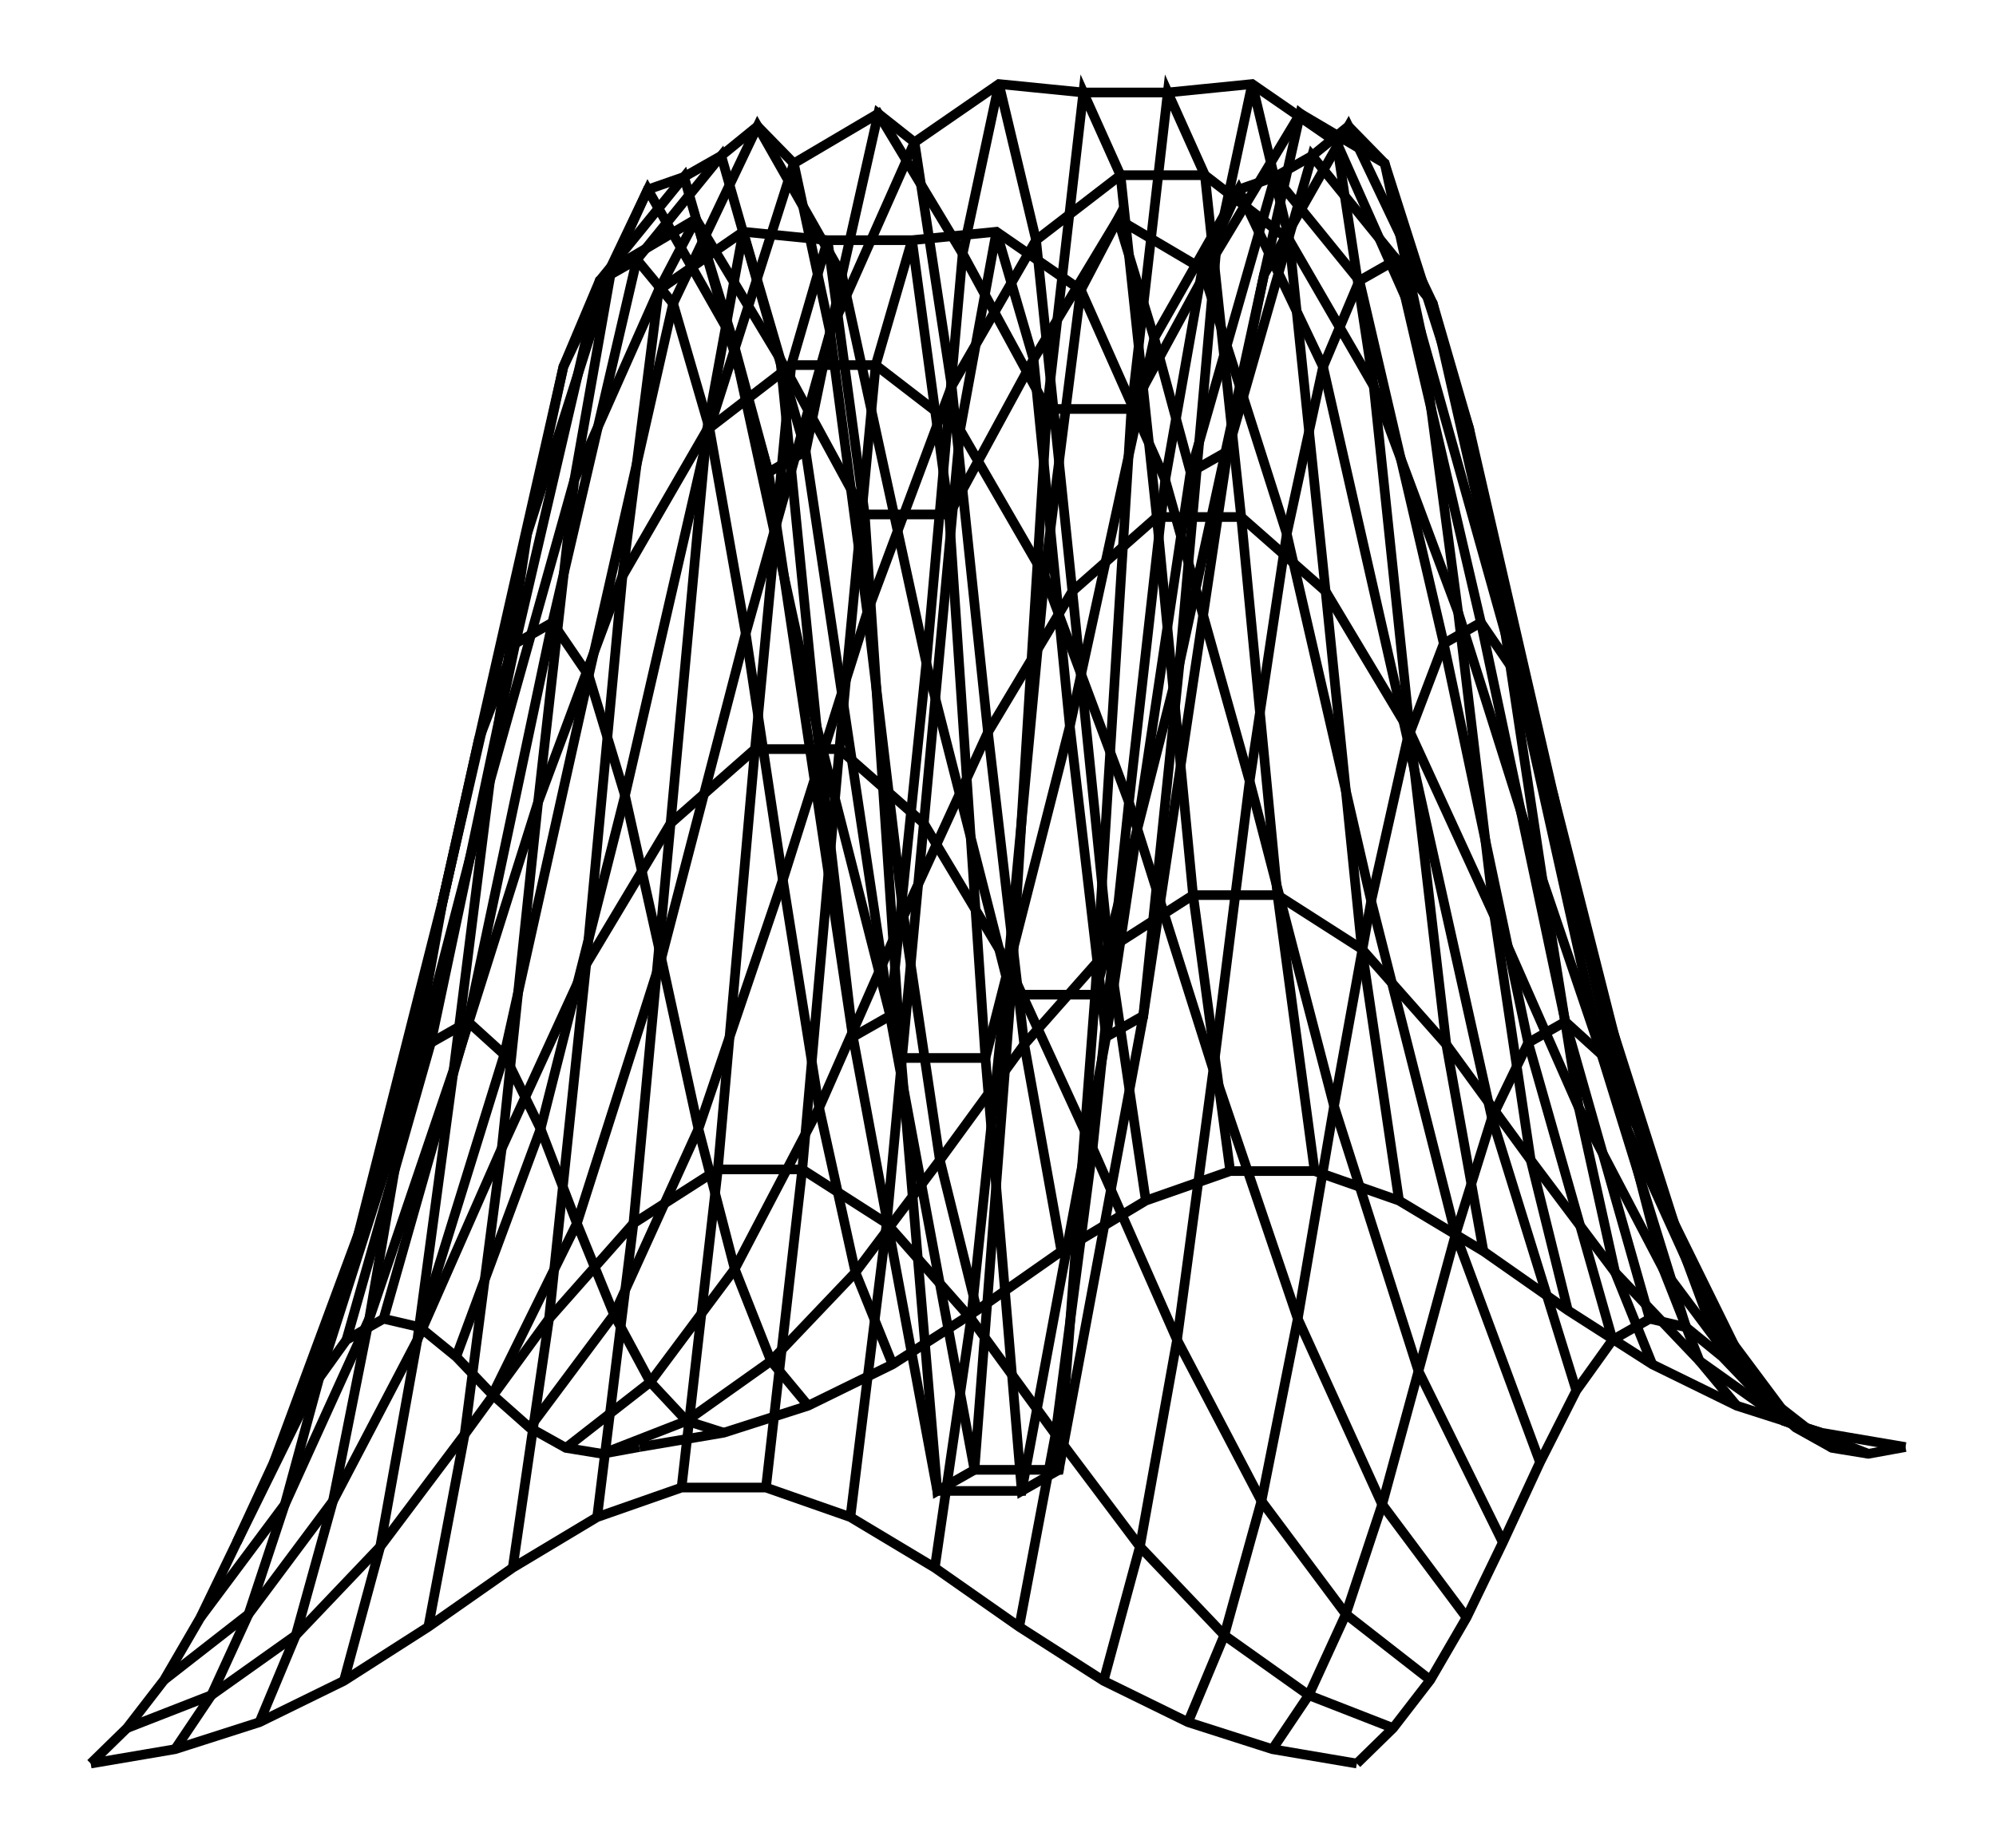 <svg xmlns="http://www.w3.org/2000/svg" width="108.0" height="100.0" viewBox="-34.78 -24.46 117.98 110.00">
<g fill="none" stroke="black" stroke-width="0.1%" transform="translate(0, 61.078) scale(5.024, -5.024)">
<polyline points="0.57,-0.12 0.13,-0.20 -0.30,-0.13 -0.73,0.11 -1.17,0.50 -1.60,0.95 -2.03,1.30 -2.46,1.40 -2.90,1.15 -3.33,0.55 -3.76,-0.30 -4.20,-1.25 -4.63,-2.14 -5.06,-2.88 -5.50,-3.45 -5.93,-3.87" />
<polyline points="1.57,0.05 1.13,0.19 0.70,0.65 0.27,1.45 -0.17,2.53 -0.60,3.65 -1.03,4.53 -1.46,4.92 -1.90,4.67 -2.33,3.78 -2.76,2.40 -3.20,0.78 -3.63,-0.80 -4.06,-2.10 -4.50,-3.06 -4.93,-3.70" />
<polyline points="2.57,0.37 2.13,0.90 1.70,1.99 1.27,3.65 0.83,5.67 0.40,7.60 -0.03,9.02 -0.46,9.65 -0.90,9.40 -1.33,8.27 -1.76,6.35 -2.20,3.92 -2.63,1.40 -3.06,-0.76 -3.50,-2.35 -3.93,-3.38" />
<polyline points="3.57,0.86 3.13,1.95 2.70,3.90 2.27,6.60 1.83,9.52 1.40,11.95 0.97,13.43 0.54,13.95 0.10,13.70 -0.33,12.68 -0.76,10.70 -1.20,7.77 -1.63,4.35 -2.06,1.15 -2.50,-1.30 -2.93,-2.89" />
<polyline points="4.57,1.50 4.13,3.28 3.70,6.17 3.27,9.77 2.83,13.09 2.40,15.09 1.97,15.53 1.54,15.18 1.10,14.93 0.67,14.78 0.24,13.84 -0.20,11.34 -0.63,7.52 -1.06,3.42 -1.50,0.03 -1.93,-2.25" />
<polyline points="5.57,2.20 5.13,4.65 4.70,8.35 4.27,12.45 3.83,15.34 3.40,15.68 2.97,13.77 2.54,11.68 2.10,11.43 1.67,13.02 1.24,14.43 0.80,13.59 0.37,10.20 -0.06,5.60 -0.50,1.40 -0.93,-1.55" />
<polyline points="6.57,2.80 6.13,5.78 5.70,10.02 5.27,14.18 4.83,16.03 4.40,14.02 3.97,9.17 3.54,4.99 3.10,4.74 2.67,8.42 2.24,12.77 1.80,14.28 1.37,11.93 0.94,7.27 0.50,2.53 0.07,-0.95" />
<polyline points="7.57,3.15 7.13,6.42 6.70,10.90 6.27,14.95 5.83,15.93 5.40,12.18 4.97,5.24 4.54,-0.39 4.10,-0.64 3.67,4.49 3.24,10.93 2.80,14.18 2.37,12.70 1.94,8.15 1.50,3.17 1.07,-0.60" />
<polyline points="8.57,3.15 8.13,6.42 7.70,10.90 7.27,14.95 6.83,15.93 6.40,12.18 5.97,5.24 5.54,-0.39 5.10,-0.64 4.67,4.49 4.24,10.93 3.80,14.18 3.37,12.70 2.94,8.15 2.50,3.17 2.07,-0.60" />
<polyline points="9.57,2.80 9.13,5.78 8.70,10.02 8.27,14.18 7.83,16.03 7.40,14.02 6.97,9.17 6.54,4.99 6.10,4.74 5.67,8.42 5.24,12.77 4.80,14.28 4.37,11.93 3.94,7.27 3.50,2.53 3.07,-0.95" />
<polyline points="10.57,2.20 10.13,4.65 9.70,8.35 9.27,12.45 8.83,15.34 8.40,15.68 7.97,13.77 7.54,11.68 7.10,11.43 6.67,13.02 6.24,14.43 5.80,13.59 5.37,10.20 4.94,5.60 4.50,1.40 4.07,-1.55" />
<polyline points="11.57,1.50 11.13,3.28 10.70,6.17 10.27,9.77 9.83,13.09 9.40,15.09 8.97,15.53 8.54,15.18 8.10,14.93 7.67,14.78 7.24,13.84 6.80,11.34 6.37,7.52 5.94,3.42 5.50,0.03 5.07,-2.25" />
<polyline points="12.57,0.86 12.13,1.95 11.70,3.90 11.27,6.60 10.83,9.52 10.40,11.95 9.97,13.43 9.54,13.95 9.10,13.70 8.67,12.68 8.24,10.70 7.80,7.77 7.37,4.35 6.94,1.15 6.50,-1.30 6.07,-2.89" />
<polyline points="13.57,0.37 13.13,0.90 12.70,1.99 12.27,3.65 11.83,5.67 11.40,7.60 10.97,9.02 10.54,9.65 10.10,9.40 9.67,8.27 9.24,6.35 8.80,3.92 8.37,1.40 7.94,-0.76 7.50,-2.35 7.07,-3.38" />
<polyline points="14.57,0.05 14.13,0.19 13.70,0.65 13.27,1.45 12.83,2.53 12.40,3.65 11.97,4.53 11.54,4.92 11.10,4.67 10.67,3.78 10.24,2.40 9.80,0.78 9.37,-0.80 8.94,-2.10 8.50,-3.06 8.07,-3.70" />
<polyline points="15.57,-0.12 15.13,-0.20 14.70,-0.13 14.27,0.11 13.83,0.50 13.40,0.95 12.97,1.30 12.54,1.40 12.10,1.15 11.67,0.55 11.24,-0.30 10.80,-1.25 10.37,-2.14 9.94,-2.88 9.50,-3.45 9.07,-3.87" />
<polyline points="0.57,-0.12 1.57,0.05 2.57,0.37 3.57,0.86 4.57,1.50 5.57,2.20 6.57,2.80 7.57,3.15 8.57,3.15 9.57,2.80 10.57,2.20 11.57,1.50 12.57,0.86 13.57,0.37 14.57,0.05 15.57,-0.12" />
<polyline points="0.13,-0.20 1.13,0.19 2.13,0.90 3.13,1.95 4.13,3.28 5.13,4.65 6.13,5.78 7.13,6.42 8.13,6.42 9.13,5.78 10.13,4.65 11.13,3.28 12.13,1.95 13.13,0.90 14.13,0.19 15.13,-0.20" />
<polyline points="-0.30,-0.13 0.70,0.65 1.70,1.99 2.70,3.90 3.70,6.17 4.70,8.35 5.70,10.02 6.70,10.90 7.70,10.90 8.70,10.02 9.70,8.35 10.70,6.17 11.70,3.90 12.70,1.99 13.70,0.65 14.70,-0.13" />
<polyline points="-0.73,0.11 0.27,1.45 1.27,3.65 2.27,6.60 3.27,9.77 4.27,12.45 5.27,14.18 6.27,14.95 7.27,14.95 8.27,14.18 9.27,12.45 10.27,9.77 11.27,6.60 12.27,3.65 13.27,1.45 14.27,0.11" />
<polyline points="-1.17,0.50 -0.17,2.53 0.83,5.67 1.83,9.52 2.83,13.09 3.83,15.34 4.83,16.03 5.83,15.93 6.83,15.93 7.83,16.03 8.83,15.34 9.83,13.09 10.83,9.52 11.83,5.67 12.83,2.53 13.83,0.50" />
<polyline points="-1.60,0.95 -0.60,3.65 0.40,7.60 1.40,11.95 2.40,15.09 3.40,15.68 4.40,14.02 5.40,12.18 6.40,12.18 7.40,14.02 8.40,15.68 9.40,15.09 10.40,11.95 11.40,7.60 12.40,3.65 13.40,0.95" />
<polyline points="-2.03,1.30 -1.03,4.53 -0.03,9.02 0.97,13.43 1.97,15.53 2.97,13.77 3.97,9.17 4.97,5.24 5.97,5.24 6.97,9.17 7.97,13.77 8.97,15.53 9.97,13.43 10.97,9.02 11.97,4.53 12.97,1.30" />
<polyline points="-2.46,1.40 -1.46,4.92 -0.46,9.65 0.54,13.95 1.54,15.18 2.54,11.68 3.54,4.99 4.54,-0.39 5.54,-0.39 6.54,4.99 7.54,11.68 8.54,15.18 9.54,13.95 10.54,9.65 11.54,4.92 12.54,1.40" />
<polyline points="-2.90,1.15 -1.90,4.67 -0.90,9.40 0.10,13.70 1.10,14.93 2.10,11.43 3.10,4.74 4.10,-0.64 5.10,-0.64 6.10,4.74 7.10,11.43 8.10,14.93 9.10,13.70 10.10,9.40 11.10,4.67 12.10,1.15" />
<polyline points="-3.33,0.55 -2.33,3.78 -1.33,8.27 -0.33,12.68 0.67,14.78 1.67,13.02 2.67,8.42 3.67,4.49 4.67,4.49 5.67,8.42 6.67,13.02 7.67,14.78 8.67,12.68 9.67,8.27 10.67,3.78 11.67,0.55" />
<polyline points="-3.76,-0.30 -2.76,2.40 -1.76,6.35 -0.76,10.70 0.24,13.84 1.24,14.43 2.24,12.77 3.24,10.93 4.24,10.93 5.24,12.77 6.24,14.43 7.24,13.84 8.24,10.70 9.24,6.35 10.24,2.40 11.24,-0.30" />
<polyline points="-4.20,-1.25 -3.20,0.78 -2.20,3.92 -1.20,7.77 -0.20,11.34 0.80,13.59 1.80,14.28 2.80,14.18 3.80,14.18 4.80,14.28 5.80,13.59 6.80,11.34 7.80,7.77 8.80,3.92 9.80,0.78 10.80,-1.25" />
<polyline points="-4.63,-2.14 -3.63,-0.80 -2.63,1.40 -1.63,4.35 -0.63,7.52 0.37,10.20 1.37,11.93 2.37,12.70 3.37,12.70 4.37,11.93 5.37,10.20 6.37,7.52 7.37,4.35 8.37,1.40 9.37,-0.80 10.37,-2.14" />
<polyline points="-5.06,-2.88 -4.06,-2.10 -3.06,-0.76 -2.06,1.15 -1.06,3.42 -0.06,5.60 0.94,7.27 1.94,8.15 2.94,8.15 3.94,7.27 4.94,5.60 5.94,3.42 6.94,1.15 7.94,-0.76 8.94,-2.10 9.94,-2.88" />
<polyline points="-5.50,-3.45 -4.50,-3.06 -3.50,-2.35 -2.50,-1.30 -1.50,0.03 -0.50,1.40 0.50,2.53 1.50,3.17 2.50,3.17 3.50,2.53 4.50,1.40 5.50,0.03 6.50,-1.30 7.50,-2.35 8.50,-3.06 9.50,-3.45" />
<polyline points="-5.93,-3.87 -4.93,-3.70 -3.93,-3.38 -2.93,-2.89 -1.93,-2.25 -0.93,-1.55 0.07,-0.95 1.07,-0.60 2.07,-0.60 3.07,-0.95 4.07,-1.55 5.07,-2.25 6.07,-2.89 7.07,-3.38 8.07,-3.70 9.07,-3.87" />
</g>
</svg>